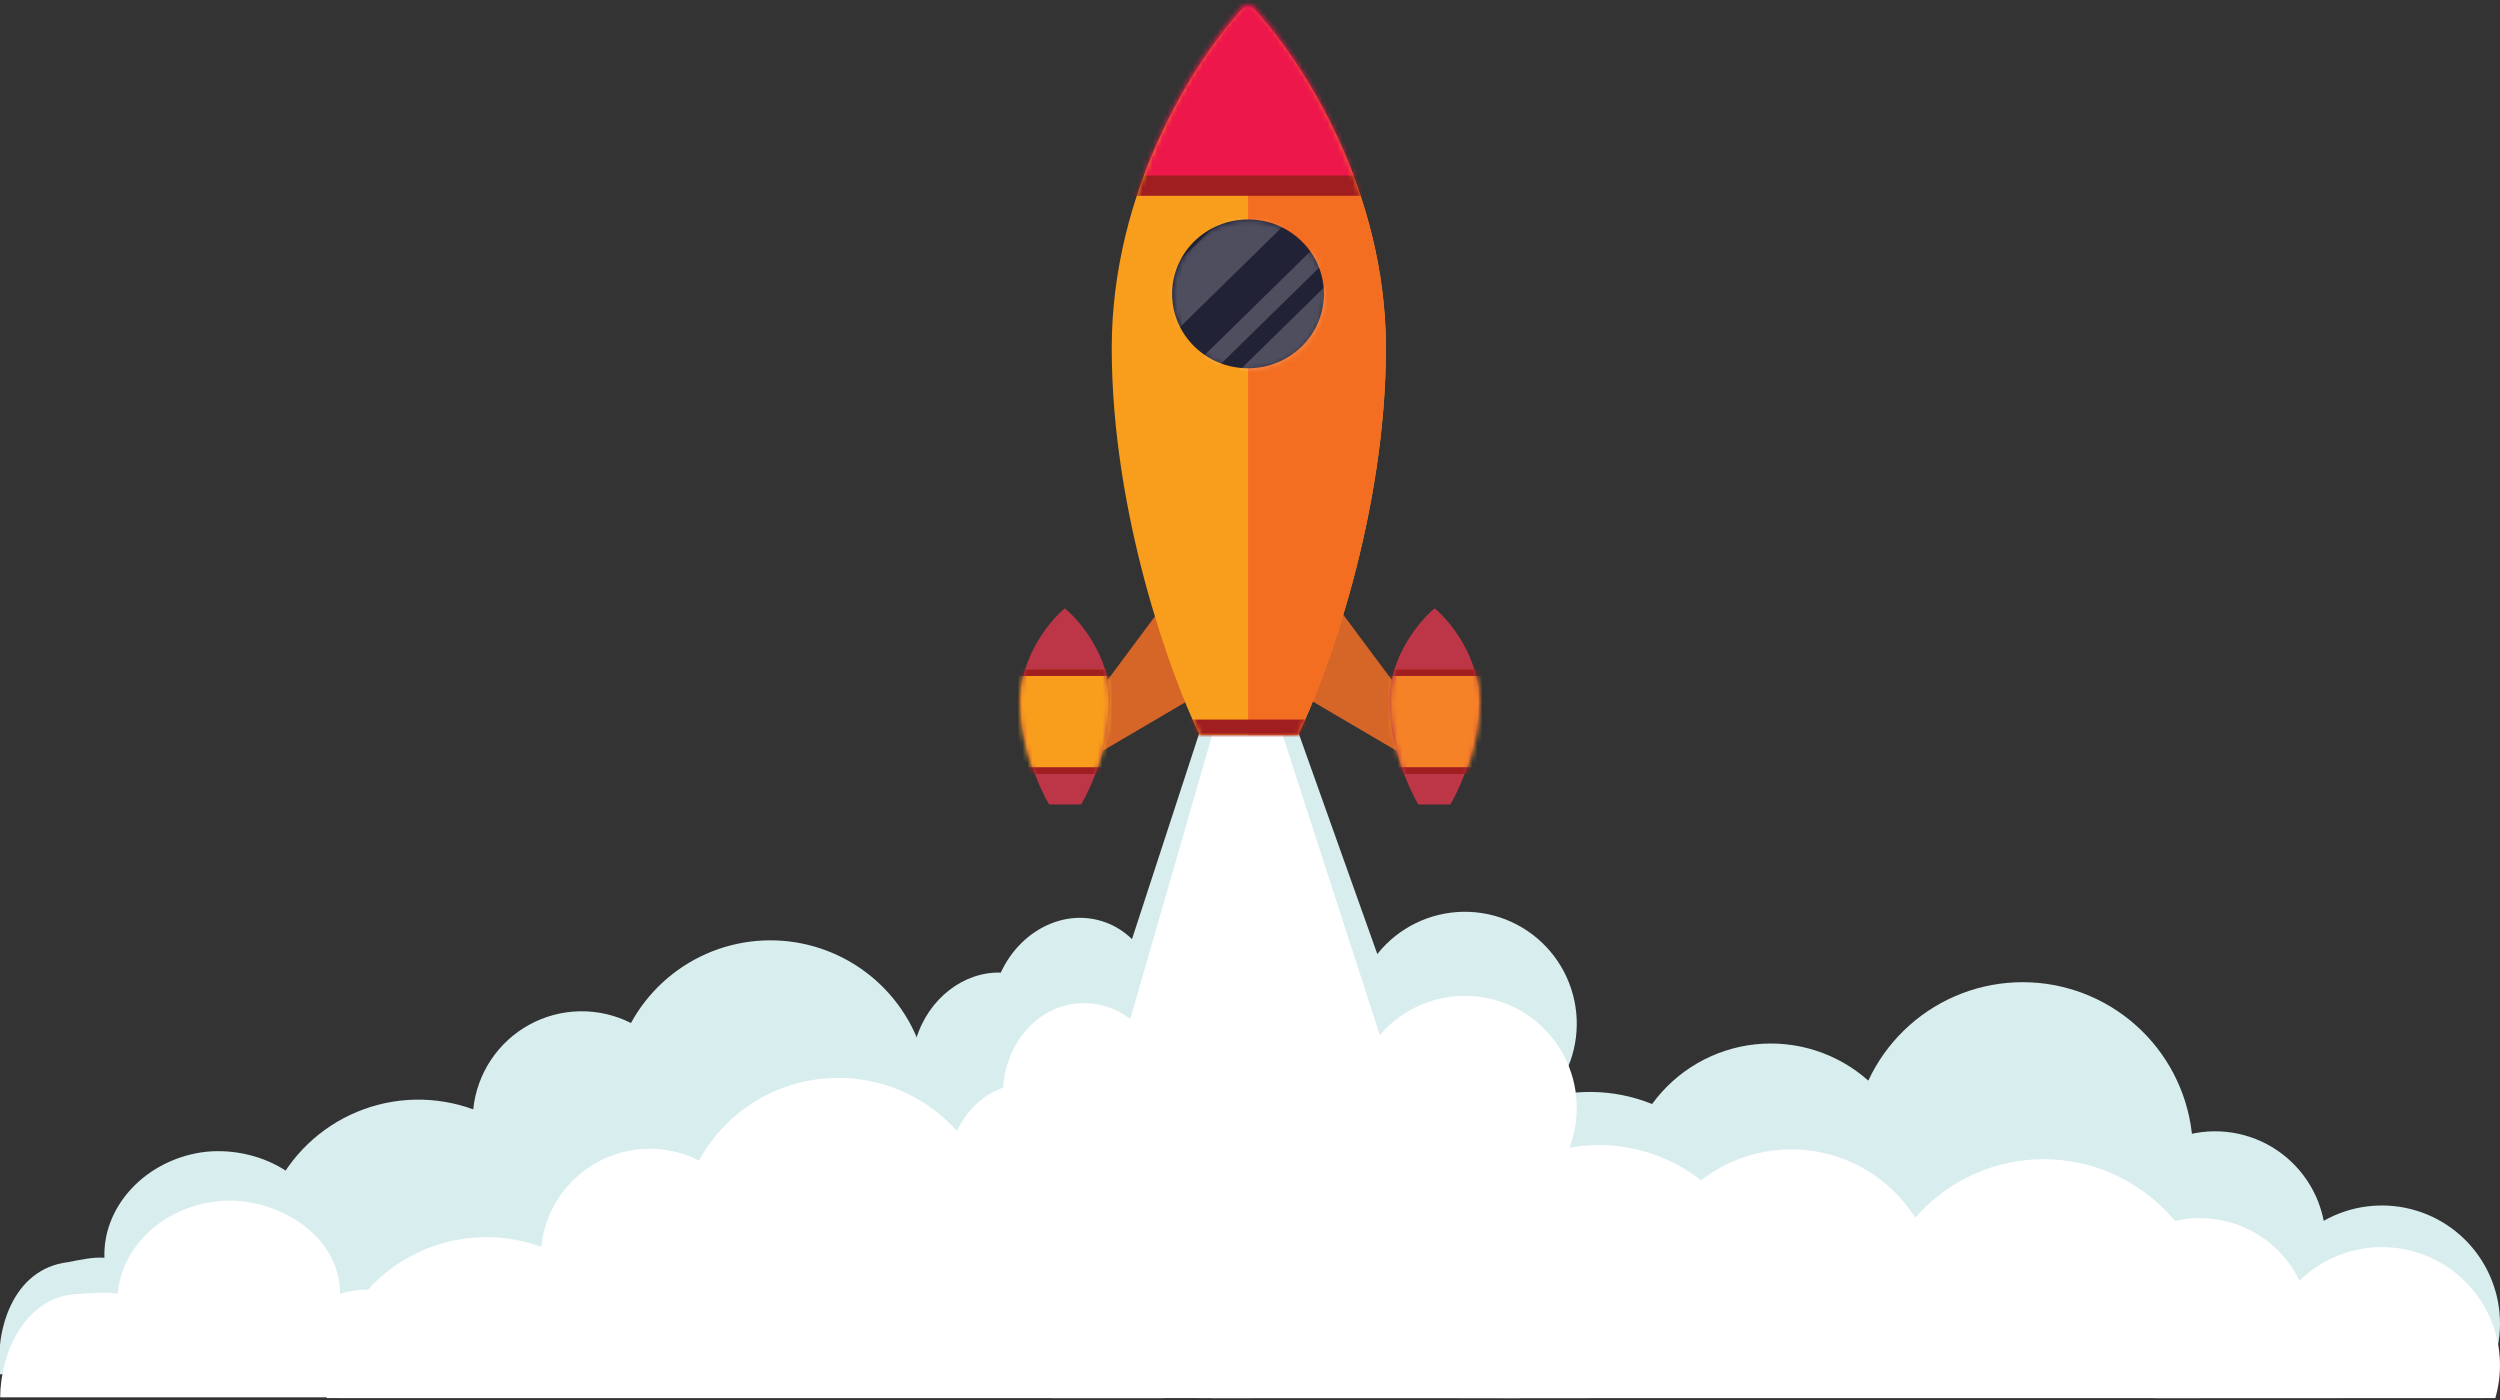 <svg width="500" height="280" viewBox="0 0 500 280" fill="none" xmlns="http://www.w3.org/2000/svg">
<rect x="0" y="0" width="500" height="280" fill="#333333" stroke="none"/>
<path d="M442.412 242.4C440.519 242.023 438.595 241.819 436.664 241.789C437.194 240.281 437.618 238.737 437.934 237.169C439.565 228.999 438.145 220.514 433.943 213.319C429.742 206.125 423.049 200.72 415.133 198.128C407.216 195.536 398.624 195.936 390.982 199.252C383.34 202.568 377.178 208.571 373.662 216.124C370.601 213.4 367.004 211.347 363.101 210.098C359.199 208.85 355.078 208.432 351.004 208.873C346.931 209.314 342.995 210.604 339.45 212.659C335.905 214.715 332.83 217.49 330.423 220.806C322.741 217.698 314.173 217.583 306.41 220.482C298.647 223.381 292.252 229.084 288.486 236.467C284.72 243.85 283.857 252.376 286.067 260.364C288.276 268.352 293.399 275.222 300.423 279.619H467.53C469.086 271.357 467.32 262.815 462.618 255.847C457.915 248.879 450.655 244.047 442.412 242.4Z" fill="#D8EDEE"/>
<path d="M316.689 266.507C318.021 262.842 318.368 258.892 317.695 255.052C317.022 251.211 315.353 247.614 312.855 244.621C314.708 242.972 316.133 240.895 317.005 238.572C317.877 236.248 318.17 233.747 317.859 231.285C317.548 228.823 316.643 226.473 315.221 224.439C313.799 222.405 311.903 220.748 309.697 219.611C311.887 217.148 313.506 214.232 314.439 211.071C315.372 207.909 315.595 204.581 315.092 201.323C314.589 198.066 313.374 194.96 311.531 192.226C309.689 189.493 307.267 187.201 304.436 185.513C301.605 183.825 298.437 182.783 295.157 182.462C291.877 182.141 288.567 182.548 285.463 183.655C282.359 184.761 279.537 186.54 277.2 188.864C274.863 191.188 273.068 193.999 271.943 197.097C271.484 198.371 271.138 199.683 270.911 201.018C265.499 198.105 259.171 197.393 253.247 199.03C247.322 200.667 242.257 204.527 239.107 209.806C235.957 215.084 234.964 221.375 236.336 227.368C237.708 233.36 241.338 238.593 246.47 241.975C244.26 243.809 242.458 246.086 241.181 248.659C239.904 251.232 239.18 254.044 239.056 256.914C238.931 259.783 239.409 262.648 240.458 265.321C241.507 267.995 243.105 270.42 245.147 272.439C244.407 273.684 243.786 274.996 243.291 276.358C242.905 277.422 242.596 278.513 242.367 279.622H303.953C306.885 278.464 309.536 276.696 311.732 274.435C313.928 272.174 315.618 269.471 316.689 266.507Z" fill="#D8EDEE"/>
<path d="M431.303 229.618C434.059 227.897 437.161 226.805 440.388 226.418C443.614 226.032 446.886 226.36 449.971 227.381C453.056 228.402 455.879 230.089 458.239 232.324C460.598 234.559 462.437 237.286 463.624 240.312C464.111 241.559 464.487 242.848 464.746 244.162C470.023 241.174 476.248 240.331 482.13 241.807C488.012 243.283 493.101 246.966 496.343 252.093C499.585 257.219 500.73 263.396 499.543 269.344C498.723 273.452 497.603 276.474 496.508 279.613H431.303V229.618Z" fill="#D8EDEE"/>
<path d="M228.001 212.375C229.167 210.653 230.065 208.764 230.667 206.774C233.648 196.951 229.006 186.847 220.304 184.205C212.421 181.81 203.913 186.353 200.16 194.519C192.829 194.298 185.707 199.615 183.216 207.817C181.192 214.49 182.775 221.291 186.783 225.68C183.216 227.038 180.182 230.205 178.894 234.454C176.817 241.291 180.054 248.348 186.12 250.183C186.648 250.339 187.189 250.453 187.736 250.522C187.72 250.568 187.7 250.613 187.687 250.661C185.451 258.027 188.933 265.604 195.464 267.587C201.995 269.569 209.103 265.205 211.339 257.839C211.732 256.545 211.954 255.206 212 253.854C212.168 253.909 212.331 253.969 212.496 254.02C222.941 257.193 234.307 250.211 237.883 238.428C241.144 227.664 236.763 216.616 228.001 212.375Z" fill="#D8EDEE"/>
<path d="M236.901 246.373C236.743 240.498 235.025 234.77 231.924 229.777C228.824 224.785 224.452 220.706 219.257 217.96C214.061 215.214 208.229 213.898 202.358 214.149C196.487 214.399 190.788 216.206 185.845 219.385C185.845 219.257 185.845 219.129 185.845 219.001C185.658 212.016 183.175 205.287 178.779 199.855C174.384 194.424 168.322 190.592 161.53 188.953C154.739 187.314 147.596 187.959 141.208 190.788C134.82 193.618 129.542 198.474 126.191 204.605C123.032 203.006 119.531 202.2 115.991 202.257C112.451 202.314 108.979 203.233 105.873 204.933C102.768 206.633 100.123 209.064 98.167 212.016C96.211 214.968 95.003 218.351 94.648 221.874C87.128 219.12 78.847 219.292 71.449 222.357C64.05 225.422 58.073 231.157 54.703 238.423C51.333 245.689 50.816 253.957 53.255 261.586C55.694 269.216 60.91 275.65 67.87 279.613H210.966C218.474 277.944 225.168 273.715 229.9 267.65C234.632 261.585 237.107 254.063 236.901 246.373Z" fill="#D8EDEE"/>
<path d="M68.877 245.027C67.55 245.285 66.261 245.715 65.046 246.307C63.622 234.361 49.911 228.581 39.3 230.641C28.25 232.793 20.53 241.837 20.885 251.56C18.821 251.337 15.677 252.025 13.64 252.424C2.271 253.778 -0.995 266.544 -0.001 274.887L78.418 265.543L76.008 245.321C73.688 244.659 71.244 244.558 68.877 245.027Z" fill="#D8EDEE"/>
<path d="M243.405 135.753L204.606 254.552L296.677 250.353L255.844 135.753L243.405 135.753Z" fill="#D8EDEE"/>
<path d="M243.313 143.968L214.934 242.338L286.347 239.081L255.114 142.615L243.313 143.968Z" fill="white"/>
<path d="M424.39 235.646C417.611 232.139 409.851 231.011 402.355 232.442C394.858 233.873 388.059 237.781 383.049 243.539C380.861 240.075 377.972 237.108 374.569 234.828C371.165 232.549 367.322 231.007 363.287 230.303C359.251 229.599 355.113 229.747 351.139 230.74C347.164 231.732 343.442 233.545 340.21 236.063C334.084 231.261 326.462 228.769 318.682 229.026C310.902 229.282 303.461 232.27 297.664 237.465C291.866 242.661 288.083 249.732 286.977 257.438C285.871 265.145 287.513 272.995 291.615 279.611H439.912C443.4 271.683 443.736 262.723 440.852 254.556C437.968 246.388 432.082 239.627 424.39 235.646Z" fill="white"/>
<path d="M312.859 261.431C314.713 259.781 316.137 257.705 317.009 255.381C317.881 253.058 318.174 250.557 317.863 248.094C317.553 245.632 316.647 243.282 315.225 241.248C313.803 239.215 311.907 237.558 309.701 236.421C311.891 233.958 313.509 231.042 314.441 227.881C315.373 224.72 315.596 221.392 315.093 218.135C314.59 214.878 313.375 211.772 311.533 209.039C309.691 206.307 307.269 204.014 304.439 202.326C301.609 200.639 298.441 199.597 295.162 199.275C291.883 198.953 288.573 199.36 285.469 200.466C282.365 201.571 279.544 203.349 277.206 205.672C274.869 207.995 273.073 210.805 271.947 213.902C271.488 215.176 271.142 216.488 270.915 217.823C265.506 214.935 259.192 214.24 253.284 215.883C247.376 217.526 242.326 221.38 239.183 226.646C236.039 231.913 235.043 238.187 236.401 244.168C237.759 250.15 241.366 255.379 246.475 258.771C243.486 261.247 241.261 264.519 240.056 268.209C238.851 271.898 238.716 275.853 239.666 279.616H317.676C318.247 276.417 318.112 273.131 317.28 269.99C316.447 266.849 314.939 263.927 312.859 261.431Z" fill="white"/>
<path d="M430.827 245.591C435.46 243.493 440.674 243.054 445.592 244.347C450.511 245.64 454.835 248.586 457.838 252.692C458.627 253.775 459.318 254.926 459.902 256.132C460.694 255.356 461.541 254.637 462.436 253.982C466.413 251.07 471.201 249.476 476.13 249.423C481.058 249.371 485.879 250.862 489.918 253.687C493.957 256.513 497.01 260.532 498.65 265.18C500.291 269.829 500.436 274.874 499.065 279.609H430.827V245.591Z" fill="white"/>
<path d="M233.849 272.579C233.75 271.23 233.475 269.9 233.031 268.623C233.209 268.623 233.381 268.612 233.553 268.599C244.441 267.798 252.533 257.193 251.633 244.912C250.804 233.685 242.737 224.949 233.04 224.151C233.506 222.128 233.664 220.046 233.509 217.976C232.757 207.739 224.789 199.983 215.712 200.654C207.496 201.258 201.193 208.56 200.63 217.531C193.709 219.957 188.982 227.488 189.606 236.038C190.12 242.993 194.042 248.766 199.365 251.426C196.525 253.975 194.836 258.026 195.162 262.453C195.689 269.587 201.241 274.992 207.565 274.526C208.114 274.481 208.659 274.392 209.194 274.26C209.194 274.308 209.194 274.357 209.194 274.405C209.326 276.209 209.774 277.976 210.517 279.625H232.713C233.645 277.4 234.034 274.985 233.849 272.579Z" fill="white"/>
<path d="M71.967 257.972C70.618 258.071 69.288 258.346 68.011 258.79C68.011 246.759 55.08 239.398 44.3 240.187C33.072 241.016 24.337 249.084 23.539 258.781C21.516 258.315 18.313 258.626 16.243 258.781C4.793 258.781 0.04 271.07 0.04 279.473L79.013 279.473L79.013 259.107C76.788 258.176 74.373 257.787 71.967 257.972Z" fill="white"/>
<path d="M250.489 273.869C250.33 267.994 248.613 262.266 245.513 257.274C242.412 252.281 238.041 248.202 232.845 245.456C227.65 242.71 221.818 241.394 215.947 241.645C210.076 241.895 204.378 243.702 199.435 246.881C199.435 246.753 199.435 246.625 199.435 246.497C199.244 239.515 196.759 232.79 192.365 227.361C187.97 221.933 181.91 218.104 175.121 216.465C168.332 214.827 161.193 215.47 154.807 218.296C148.42 221.123 143.142 225.974 139.789 232.101C136.63 230.502 133.129 229.696 129.59 229.754C126.05 229.811 122.577 230.729 119.471 232.429C116.366 234.13 113.721 236.561 111.765 239.512C109.809 242.464 108.602 245.848 108.246 249.371C103.401 247.593 98.197 247.018 93.081 247.693C87.964 248.368 83.088 250.274 78.869 253.248C74.65 256.221 71.216 260.173 68.859 264.765C66.502 269.357 65.294 274.452 65.337 279.614H250.151C250.429 277.712 250.542 275.79 250.489 273.869Z" fill="white"/>
<path d="M284.796 144.635L267.202 120.989L254.435 135.532L283.761 152.777L284.796 144.635Z" fill="#D56627"/>
<path d="M215.1 144.635L232.7 120.964L245.467 135.507L216.135 152.752L215.1 144.635Z" fill="#D56627"/>
<path fill-rule="evenodd" clip-rule="evenodd" d="M213.084 160.893H216.245C218.162 157.665 222.003 148.99 222.003 140.15C222.003 131.31 215.981 124.143 212.974 121.668C209.966 124.118 204.06 131.304 204.06 140.15C204.06 148.996 207.895 157.665 209.813 160.893H213.084Z" fill="#BC3647"/>
<mask id="mask0" style="mask-type:alpha" maskUnits="userSpaceOnUse" x="203" y="121" width="19" height="41">
<path fill-rule="evenodd" clip-rule="evenodd" d="M212.993 161.129H216.154C218.071 157.901 221.912 149.226 221.912 140.386C221.912 131.546 215.89 124.379 212.883 121.904C209.875 124.354 203.969 131.54 203.969 140.386C203.969 149.232 207.804 157.901 209.721 161.129H212.993Z" fill="#BC3647"/>
</mask>
<g mask="url(#mask0)">
<path d="M225.454 133.837H201.299V154.126H225.454V133.837Z" fill="#F99E1C"/>
<path d="M242.012 133.837H184.734V135.191H242.012V133.837Z" fill="#A01D20"/>
<path d="M242.012 153.446H184.734V154.8H242.012V153.446Z" fill="#A01D20"/>
</g>
<path fill-rule="evenodd" clip-rule="evenodd" d="M286.811 160.893H283.65C281.732 157.665 277.897 148.99 277.897 140.15C277.897 131.31 283.913 124.143 286.927 121.668C289.935 124.118 295.841 131.304 295.841 140.15C295.841 148.996 292 157.665 290.082 160.893H286.811Z" fill="#BC3647"/>
<mask id="mask1" style="mask-type:alpha" maskUnits="userSpaceOnUse" x="278" y="121" width="19" height="41">
<path fill-rule="evenodd" clip-rule="evenodd" d="M287.006 161.129H283.845C281.927 157.901 278.092 149.226 278.092 140.386C278.092 131.546 284.108 124.379 287.122 121.904C290.13 124.354 296.036 131.54 296.036 140.386C296.036 149.232 292.195 157.901 290.277 161.129H287.006Z" fill="#BC3647"/>
</mask>
<g mask="url(#mask1)">
<path d="M298.595 133.837H274.44V154.126H298.595V133.837Z" fill="#F58227"/>
<path d="M315.159 133.837H257.88V135.191H315.159V133.837Z" fill="#A01D20"/>
<path d="M315.159 153.446H257.88V154.8H315.159V153.446Z" fill="#A01D20"/>
</g>
<path fill-rule="evenodd" clip-rule="evenodd" d="M249.615 147.03H239.942C234.079 134.968 222.348 102.597 222.348 69.59C222.348 38.164 238.735 12.436 248.236 2.059C248.985 1.241 250.244 1.241 250.995 2.058C260.522 12.435 277.182 38.169 277.182 69.59C277.182 102.591 265.451 134.968 259.588 147.03H249.615Z" fill="#F99E1C"/>
<path d="M259.611 147.03H249.613V1.454C250.324 1.454 250.691 1.747 251.133 2.223C260.647 12.474 277.181 38.084 277.181 69.59C277.181 102.591 265.474 134.968 259.611 147.03Z" fill="#F36E21"/>
<mask id="mask2" style="mask-type:alpha" maskUnits="userSpaceOnUse" x="222" y="0" width="55" height="148">
<path fill-rule="evenodd" clip-rule="evenodd" d="M249.597 147.028H239.945C234.128 134.916 222.543 102.411 222.543 69.266C222.543 37.73 238.781 11.908 248.21 1.474C248.961 0.644 250.233 0.644 250.985 1.473C260.44 11.906 276.949 37.735 276.949 69.266C276.949 102.405 265.42 134.916 259.603 147.028H249.597Z" fill="#654415"/>
</mask>
<g mask="url(#mask2)">
<path d="M278.402 -4.289H221.123V35.611H278.402V-4.289Z" fill="#ED174B"/>
<path d="M278.592 35.102H221.313V39.157H278.592V35.102Z" fill="#A01D20"/>
<path d="M278.592 143.916H221.313V147.971H278.592V143.916Z" fill="#A01D20"/>
</g>
<path d="M249.602 73.654C257.985 73.654 264.782 66.992 264.782 58.773C264.782 50.555 257.985 43.893 249.602 43.893C241.218 43.893 234.421 50.555 234.421 58.773C234.421 66.992 241.218 73.654 249.602 73.654Z" fill="#222237"/>
<mask id="mask3" style="mask-type:alpha" maskUnits="userSpaceOnUse" x="234" y="44" width="31" height="30">
<path d="M249.782 73.871C258.166 73.871 264.963 67.209 264.963 58.99C264.963 50.772 258.166 44.11 249.782 44.11C241.398 44.11 234.602 50.772 234.602 58.99C234.602 67.209 241.398 73.871 249.782 73.871Z" fill="#373636"/>
</mask>
<g mask="url(#mask3)">
<path d="M256.186 32.245L263.023 38.941L231.394 69.933L224.557 63.243L256.186 32.245Z" fill="white" fill-opacity="0.2"/>
<path d="M270.615 41.91L236.199 75.635L238.226 78.612L273.145 44.392L270.615 41.91Z" fill="white" fill-opacity="0.2"/>
<path d="M274.663 47.847L241.514 80.315L248.345 87.501L281.744 54.77L274.663 47.847Z" fill="white" fill-opacity="0.2"/>
</g>
</svg>
